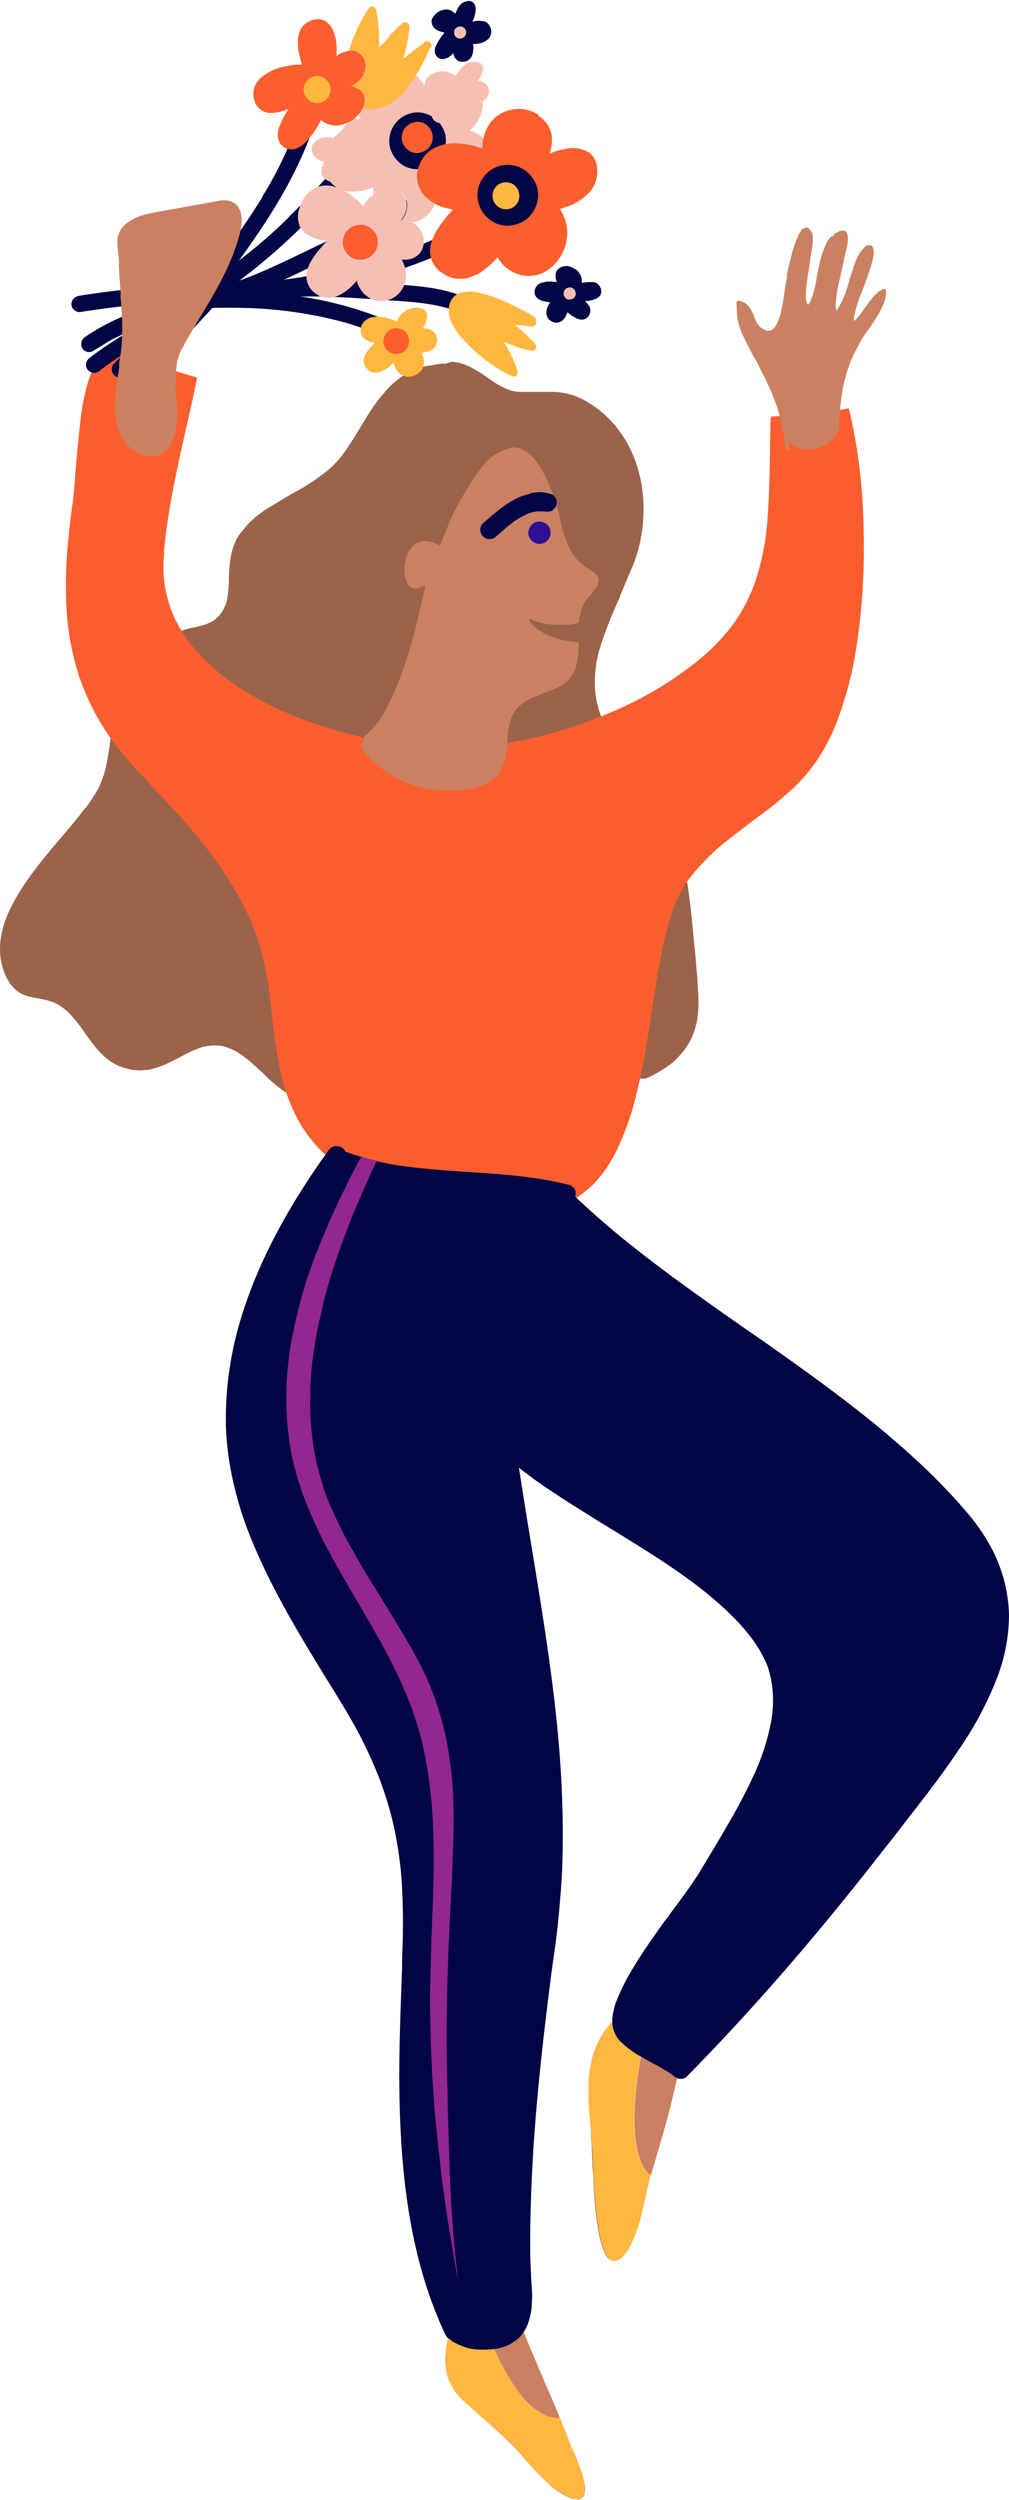 <svg xmlns="http://www.w3.org/2000/svg" width="367.5" height="910" viewBox="-0.035 -0.003 367.735 909.903" style=""><g><title>event79_246340404</title><g data-name="Layer 2"><path fill="#92278f" d="M109.4 473.9z"></path><path fill="#92278f" d="M109.4 473.9z"></path><path d="M162.5 132.1h-1.6a21.6 21.6 0 0 0-3.9.7h-.5a22.8 22.8 0 0 0-6.3 1.8 30.7 30.7 0 0 0-10.1 8c-3.7 4.1-6.5 8.9-9.3 13.5-1.5 2.5-3.1 5-4.7 7.4a40.3 40.3 0 0 1-6.1 7 82.8 82.8 0 0 1-14 9.2l-7.5 4.5a39.9 39.9 0 0 0-7.3 5.5 19 19 0 0 0-1.9 2.1l-.3.4a18.1 18.1 0 0 0-2.6 3.4A23 23 0 0 0 84 203a52.1 52.1 0 0 0-.6 6.7v.7a56.7 56.7 0 0 1-.6 7.3 13.5 13.5 0 0 1-1.3 3.7 14.3 14.3 0 0 1-1.6 2.4 20.9 20.9 0 0 1-2.2 2l-2.8 1.3-3.7 1h-.4a32.2 32.2 0 0 0-5.2 1.5 28.2 28.2 0 0 0-4.5 2.7c-1.6 1.1-3.1 2.1-4.5 3.2a50.9 50.9 0 0 0-10.7 9.7 19.6 19.6 0 0 0-2.6 4.5 31.2 31.2 0 0 0-1.4 5c-.3 1.8-.5 3.7-.7 5.2l-.2 2.3-.6 5c-.4 4-1 7.7-1.7 11.2a36.1 36.1 0 0 1-2.8 8.2c-.9 1.7-2 3.4-3.2 5.2s-1.4 1.9-2.2 2.8c-2.3 3.1-4.8 6-7.2 8.9l-.2.2-.2.2-.2.3-1.5 1.7c-5.9 7-12.6 15-17.1 23.9-3.6 7.1-4.9 14-3.7 20.1a25.2 25.2 0 0 0 1.7 5.3 15.2 15.2 0 0 0 4 5.3 12.5 12.5 0 0 0 4.8 2.2l3.1.6 2.4.5a18.3 18.3 0 0 1 4.5 1.6 20.7 20.7 0 0 1 3.9 2.9A51 51 0 0 1 31 376v.2h.1c.9 1.2 1.8 2.5 2.8 3.7a30.6 30.6 0 0 0 5.2 5.5 19 19 0 0 0 7.3 3.5 18.2 18.2 0 0 0 4.6.6l3-.2a29.3 29.3 0 0 0 6.9-2.3l4.1-2 .2-.2h.2a48.3 48.3 0 0 1 8-3.7 22.6 22.6 0 0 1 4.3-.7h.3a19.5 19.5 0 0 1 3.4.3 26.6 26.6 0 0 1 4.1 1.6c3.8 2.1 7 5.2 10.2 8.1l1.7 1.7a52.6 52.6 0 0 0 6.1 5 27.9 27.9 0 0 0 6.9 3.6 44.6 44.6 0 0 0 15.1 3h2.3a70 70 0 0 0 13.8-1.5 102.9 102.9 0 0 0 16.5-4.8 142.4 142.4 0 0 0 15.9-7.1c4-2 8.1-4.3 12.2-6.7a32.3 32.3 0 0 1 6.5-1.3h1.2a25.8 25.8 0 0 1 3.9.4 26.8 26.8 0 0 1 6.7 2.5l2.8 1.5c2.1 1.1 4.4 2.3 6.6 3.2a24.3 24.3 0 0 0 7.4 1.8 108.7 108.7 0 0 0 11 .8h2.9l1-.4a48.5 48.5 0 0 0 4.7-2.5l2.1-1.4 1.8-1.3a29.4 29.4 0 0 0 2.5-2.4l1.4-1.6a11.3 11.3 0 0 0 1-1.3c.7-1.1 1.3-1.9 1.7-2.7s.5-.9.7-1.4.3-.8.5-1.3a19.8 19.8 0 0 0 1.1-3.5 10.6 10.6 0 0 0 .4-1.9 8.8 8.8 0 0 0 .2-1.7 42.4 42.4 0 0 0 .2-6.2c0-1-.1-2.1-.2-3.2a5.7 5.7 0 0 0-.1-1.3V357l-.4-4.6c-.2-2.5-.4-5.1-.7-7.6-.4-4.1-.8-8.7-1.3-13.3s-1.2-9.3-1.8-13.1c-.4-1.9-.7-3.7-1-5.4s-.7-3.1-1.1-4.6-.9-2.9-1.3-4.1-1.1-2.7-1.6-3.9a71.9 71.9 0 0 0-4.5-8.1q-2.2-3.4-5.4-7.5l-2.6-3.4-.7-.9-2.2-2.7c-1.4-1.9-3.3-4.4-5.1-7a47.7 47.7 0 0 1-3.6-6.1 40.1 40.1 0 0 1-2.6-6.3 36.7 36.7 0 0 1-1.4-6.9 39.5 39.5 0 0 1 .1-7.7 30.3 30.3 0 0 1 .7-4.5 37.4 37.4 0 0 1 1.2-4.5c.9-3 2.1-6.1 3.4-9.4s2.4-5.6 3.4-7.9l.3-.7v-.2l3.4-8.1.2-.5a54.3 54.3 0 0 0 2.7-7.2 55.4 55.4 0 0 0 2.2-15c.2-10.6-2.8-20.8-8.4-28.6a38.4 38.4 0 0 0-14-12.2 24.4 24.4 0 0 0-11.8-2.6h-11.1a15.9 15.9 0 0 1-3.9-.8 32.2 32.2 0 0 1-6.4-3.5l-1-.7a46.1 46.1 0 0 0-5.7-3.6 17.8 17.8 0 0 0-7.6-2.4z" fill="#9b634a"></path><path d="M38.3 129.1a11.2 11.2 0 0 0-3 2.7 28.3 28.3 0 0 0-3.3 7.1 80.3 80.3 0 0 0-1.9 8.3c-.5 2.9-.9 6-1.3 10s-1 10.1-1.4 15l-.3 4.5v-.3c-.2 2-.3 4-.6 6-.7 4.7-1.2 9.1-1.6 13.4a159.1 159.1 0 0 0-.7 25.3 97.1 97.1 0 0 0 4.1 23.3 85.3 85.3 0 0 0 10.4 21.8 79.9 79.9 0 0 0 6.6 8.7c2.4 2.9 5 5.7 7.6 8.4l.4.5c5.1 5.4 10.4 11 15.5 16.9 9.2 10.7 15.7 20.3 20.5 30a77 77 0 0 1 4.8 11.8c1 3.2 1.9 6.8 2.8 10.9s1.6 11 2.2 16.4 1.6 13.4 3 19.9a69.7 69.7 0 0 0 6.2 17.3 50.4 50.4 0 0 0 10.2 13.2 90.5 90.5 0 0 0 10 5.9 106.4 106.4 0 0 0 11.5 4.7h-.1a116.6 116.6 0 0 0 16.7 4.2 133.4 133.4 0 0 0 16.7 1.9 279.6 279.6 0 0 0 36.6-.8l.5-.4a41.2 41.2 0 0 0 6.3-5.2 51.2 51.2 0 0 0 9-14 98.5 98.5 0 0 0 6-17.5c1.7-6.7 3-13.4 3.9-19.1.7-4.2 1.4-8.4 2-12.6s1.4-9 2.2-13.6c1.5-8.4 2.9-15.5 5.3-22.3v-.2c.7-1.8 1.3-3.3 2-4.8s2-3.6 3.3-5.7a79.5 79.5 0 0 1 11.4-12.3c3.7-3.1 7.7-6.1 11.5-9l7.6-5.7a119.9 119.9 0 0 0 9.4-8.2 63.6 63.6 0 0 0 7.4-8.9 71.3 71.3 0 0 0 8.5-17.5 125.4 125.4 0 0 0 5.4-20.8 231.2 231.2 0 0 0 2.7-23.3c.5-7.4.6-15.2.4-23.2a203.2 203.2 0 0 0-4.7-40.6 28.6 28.6 0 0 0-.7-2.8c-7 1.2-14 2-21.1 2.5l-7.3.5c-.2 4.6-.3 9.2-.3 13.7-.2 7.7-.3 15.6-.9 23.3v.2a92.9 92.9 0 0 1-4.7 23.5 61.1 61.1 0 0 1-7 13.7 70.8 70.8 0 0 1-11.8 12.9 127 127 0 0 1-26.8 17.3 164.5 164.5 0 0 1-40.8 13.6 144.4 144.4 0 0 1-19.4 2.3h-5.4c-3.1 0-6.4-.1-9.8-.4h-.3a165.5 165.5 0 0 1-40.8-8.9 122.3 122.3 0 0 1-27.8-13.9 76.3 76.3 0 0 1-13.9-12.3 58.3 58.3 0 0 1-7.3-11 45.7 45.7 0 0 1-3.6-11 38.1 38.1 0 0 1-.7-5.9 60.4 60.4 0 0 1 .2-7.5v-.3h-.1c1.4-15.3 4.8-30.4 8.1-45.1 1.4-6 2.8-12.2 4-18.4-10.5-3.2-21-6.2-31.6-9.2l-2 1.1zm135 307.8z" fill="#fb5e2e"></path><path d="M114.9 31.1a2.9 2.9 0 0 0-2.2.6 3.5 3.5 0 0 0-1.2 1.9c-.5 2.2-1 4.4-1.7 6.6a133.9 133.9 0 0 1-14.2 31l.2-.3c-.1.2-.1.3-.2.4l-.2.3.2-.2C87.9 84 78.9 95.7 70 107.5a3 3 0 0 0 .5 4.1 3 3 0 0 0 4.2-.5c17.6-23.3 36.2-47.4 42.7-76.6a3 3 0 0 0-1.3-2.9l-1.2-.5zM95.6 71.4v.2z" fill="#020644"></path><path d="M135.8 43.7a301.4 301.4 0 0 1-30.7 35.1l.3-.2-.4.4a186.2 186.2 0 0 1-32.9 25.8 2.9 2.9 0 0 0-1.1 1.9 3.7 3.7 0 0 0 .5 2.3 3.1 3.1 0 0 0 1.9 1.1 3.6 3.6 0 0 0 2.3-.5c12.9-7.9 24.5-17.7 35.2-28.3a318 318 0 0 0 29.6-33.9 3.1 3.1 0 0 0-.5-4.2h-.2a3.1 3.1 0 0 0-4 .6zM105 79c0-.1.1-.1.1-.2s-.1.1-.1.2z" fill="#020644"></path><path d="M165.2 60.9a173.2 173.2 0 0 1-23 14.8c-10.5 5.8-21.3 10.9-32.1 16.1s-21 10.1-32.3 12.9l-5 1a3.6 3.6 0 0 0-2 1.1 2.9 2.9 0 0 0-.7 2.2 3 3 0 0 0 3.3 2.6 113.2 113.2 0 0 0 24.8-7.7c8-3.5 15.8-7.4 23.7-11.2 16.2-7.9 32.4-16.1 46.8-27.1a2.9 2.9 0 0 0 .6-4.1c-.2-.2-.4-.5-.6-.6a3 3 0 0 0-3.5 0zm-22.4 14.5zm-64.4 29.2z" fill="#020644"></path><path d="M176.7 78.4h-.8a3.5 3.5 0 0 0-1.4.6h-.2a197.6 197.6 0 0 1-47.8 18.3 251.5 251.5 0 0 1-54 6.5 2.6 2.6 0 0 0-2 1.1 2.7 2.7 0 0 0-.6 2.1 2.3 2.3 0 0 0 1.1 2 2.7 2.7 0 0 0 2.1.7c32.3-.5 64.9-6.6 94.3-20.6 3.6-1.7 7.1-3.6 10.6-5.5a2.7 2.7 0 0 0 1.1-1.9 2.5 2.5 0 0 0-.5-2.2 2.3 2.3 0 0 0-.7-.7l-1.2-.5z" fill="#020644"></path><path d="M142.4 116.9a132.6 132.6 0 0 0-33.4-9.3 211.8 211.8 0 0 0-34.7-1.6 2.9 2.9 0 0 0-2.6 3.2 2.4 2.4 0 0 0 1.1 2 3.1 3.1 0 0 0 2.1.7c4.5-.2 9.1-.2 13.6-.1a154 154 0 0 1 38.2 5.6 134.7 134.7 0 0 1 13.4 4.9 2.8 2.8 0 0 0 3.8-1.5 3 3 0 0 0-1-3.6l-.5-.3z" fill="#020644"></path><path d="M169.5 107.9a55.9 55.9 0 0 0-11.3-3.2 117 117 0 0 0-11.9-1.3l-11.7-.7-12.5-.8c-4.1-.1-8.2-.2-12.2-.1l-6 .3-6.3.2c-7.8.1-15.8-.1-23.6 1.1a2.9 2.9 0 0 0-2.6 3.2 2.9 2.9 0 0 0 3.2 2.6c7.1-1 14.3-.9 21.5-1 3.7 0 7.4-.2 11.1-.4s7.3-.2 11-.1h.3c7.6.2 15.1.8 22.7 1.3s14.8.9 21.9 2.9a27 27 0 0 1 4 1.4 3 3 0 0 0 3.9-1.6 3.1 3.1 0 0 0-1-3.6l-.5-.2zm-51-.2z" fill="#020644"></path><path d="M73.4 107.1c-11.4 7.5-22.6 15.4-32.1 25.2a2.9 2.9 0 0 0-.6 2.2 3.3 3.3 0 0 0 1.1 2 2.9 2.9 0 0 0 4.1-.5l2.4-2.4c8.7-8.3 18.6-15.2 28.6-21.8a2.8 2.8 0 0 0 .6-4.1l-.6-.7a3 3 0 0 0-3.5.1z" fill="#020644"></path><path d="M74.2 104.7c-14.7 5.2-30.5 8.7-43.5 17.9a3 3 0 0 0-.6 4.1 2.9 2.9 0 0 0 4.1.6l5.5-3.4c11.5-6.2 24.3-9.3 36.6-13.7a2.9 2.9 0 0 0 1.7-3.8 3 3 0 0 0-1.1-1.4 3.2 3.2 0 0 0-2.7-.3z" fill="#020644"></path><path d="M72.5 103.5a307.2 307.2 0 0 0-43.8 3.9 3.6 3.6 0 0 0-2 1.1 3.4 3.4 0 0 0-.7 2.2 3 3 0 0 0 3.3 2.6 321.2 321.2 0 0 1 43.8-4 2.9 2.9 0 0 0 2.1-1.1 2.9 2.9 0 0 0-.5-4.1h-.2a3.3 3.3 0 0 0-2-.5z" fill="#020644"></path><path d="M74.5 107.3a3.1 3.1 0 0 0-2 1.1c-7.3 8-15.1 15.7-21.4 24.6a3 3 0 0 0 .5 4.1 2.9 2.9 0 0 0 4.2-.5c6.3-8.8 14-16.5 21.3-24.5a3 3 0 0 0-.5-4.2h-.1a2.9 2.9 0 0 0-2-.5z" fill="#020644"></path><path d="M71.5 106.8a3 3 0 0 0-2.2.6c-12.3 7.5-25.4 13.9-36.8 22.7a3 3 0 0 0-.6 4.2 3 3 0 0 0 4.1.6c11.5-8.9 24.5-15.3 36.8-22.8a2.6 2.6 0 0 0 1.2-1.9 2.9 2.9 0 0 0-.6-2.2l-.7-.7a2.2 2.2 0 0 0-1.2-.5z" fill="#020644"></path><path d="M67.4 104a1.8 1.8 0 0 0-1.7.5l-.3.4.6.6.3.4c0-.1.1-.2.1-.3v-.2h.8l.6.2a5.7 5.7 0 0 1 1.3.8 15.7 15.7 0 0 1 1.8 1.9.6.6 0 0 0 .9.1.7.7 0 0 0 0-.9 17.5 17.5 0 0 0-2.4-2.3l-.3-.3a5.6 5.6 0 0 0-1.8-.7zm-.5 1.2zm-.3.1z" fill="#f7bfb3"></path><path d="M172 30.3a11.9 11.9 0 0 0-3.2-1.5 9.8 9.8 0 0 0-5.3-.3 21.1 21.1 0 0 0-8.1 3.9 18.5 18.5 0 0 0-3.4-5 12 12 0 0 0-2.1-1.7 16.1 16.1 0 0 0-4.8-2.2 13.8 13.8 0 0 0-5-.1 15 15 0 0 0-4.4 1.3 17.4 17.4 0 0 0-3.6 2.4h-.1a9.5 9.5 0 0 0-2.8 3.4 9.9 9.9 0 0 0-1.1 4.4 11.9 11.9 0 0 0 1.1 4.5 10.6 10.6 0 0 0 1.7 2.6l.3.3.3.4A41.7 41.7 0 0 0 126 46c-2.3 1.7-5.2 4.1-6.7 7.3a13.3 13.3 0 0 0-1.3 5 12.3 12.3 0 0 0 1.1 5.5 9.2 9.2 0 0 0 3.2 3.9l.4.3 2.5 1 .5.2a17.5 17.5 0 0 0 8.6-.7l1.7-.6v.6a12.7 12.7 0 0 0 .1 2 7.7 7.7 0 0 1 1.9-1.1 8.2 8.2 0 0 1 5.9-.7 7.2 7.2 0 0 1 2 .9.1.1 0 0 1 .1.1c-.1-.2-.1-.4-.2-.6a12.8 12.8 0 0 1 .1-1.9 20.1 20.1 0 0 1 1.1-3.8 40.7 40.7 0 0 1 2.1-3.7 30.9 30.9 0 0 1 .7 3.5 21.7 21.7 0 0 1 0 5.1 10.5 10.5 0 0 1-.5 1.9l-.3.5h-.8l-1.5-.4a3.9 3.9 0 0 1 1.1 1.5 7 7 0 0 1 .6 2.7 9.7 9.7 0 0 1-.7 3.2 23.9 23.9 0 0 1-1.3 2.1l2.4.2 1.2.5h.9a8.7 8.7 0 0 0 4.2-2c1.8-1.3 3-3.4 3.9-6.2a19.1 19.1 0 0 0 .6-3.3v-.4c.1-1.1.1-2.2.1-3l3.2.7 4 .4a25.5 25.5 0 0 0 3.8-.2 12.1 12.1 0 0 0 3.2-1.1 9.4 9.4 0 0 0 3.2-2.8c1.5-1.9 2-4.7 1.5-7.8a8.4 8.4 0 0 0-3.8-5.9l-1.4-.8-2.1-.8a37.6 37.6 0 0 0 2.5-3.1 12.5 12.5 0 0 0 2.1-6.5 10.1 10.1 0 0 0-.9-3.8 7.5 7.5 0 0 0-3-3.3zm-16.9 15.6l.2-.2a54.1 54.1 0 0 1 6-5.4 17.9 17.9 0 0 1 3.2-1.9l.9-.3h.4a14 14 0 0 1-1 1.6 32.6 32.6 0 0 1-5.4 5l-1.7 1.3h-.2a4.9 4.9 0 0 0-2.4 0zm-15.2-8.7l-1.6-1.5-.3-.6.8-.7a6.5 6.5 0 0 1 1.6-.9 2.7 2.7 0 0 1 1.2-.3 3.4 3.4 0 0 1 1 0l1 .3 1 .6 1.2 1.2.9 1.7a12.9 12.9 0 0 1 .4 1.9 7.4 7.4 0 0 1 0 2.1c-.1.2-.1.5-.2.8a4.1 4.1 0 0 0-1.2-1.4l-1.6-.7-.6-.2a24.6 24.6 0 0 1-3.2-1.9l-.4-.3zm27.5 19l1.5.4h-.3a18.3 18.3 0 0 1-3.2-.2l-2.3-.5 4.3.2z" fill="#f6bfb3"></path><path d="M163.5 33.7a5 5 0 0 0-3.6 1.4l-7 6.7a3.9 3.9 0 0 0-1.5.6l-1.1.7a5.6 5.6 0 0 0-1.3 2.2 15.2 15.2 0 0 0-.9 2.8 5.3 5.3 0 0 0 0 2.5 5.1 5.1 0 0 0 1.2 2.3 5 5 0 0 0 5.9.9 52.5 52.5 0 0 0 8.3-5.6 30.3 30.3 0 0 0 6.3-7.5 5 5 0 0 0-.7-5.9l-.7-.6a5.3 5.3 0 0 0-4.9-.5z" fill="#f6bfb3"></path><path d="M145.8 30.5a4.5 4.5 0 0 0-3.6-.6 5.2 5.2 0 0 0-3.1 2.3 5.2 5.2 0 0 0-.5 3.7c.2 1.1.3 2.3.5 3.4a29.8 29.8 0 0 0 .7 5.1 5.2 5.2 0 0 0 4.7 3.8 5 5 0 0 0 3.5-1.4 4.4 4.4 0 0 0 1.5-3.5v-.6l.2-.5a4.8 4.8 0 0 0-.1-2.9 26 26 0 0 0-.5-3.9 6.9 6.9 0 0 0-1-1.9 5.1 5.1 0 0 0-2-2.8zm3.8 8.4z" fill="#f6bfb3"></path><path d="M152.9 59.7l-1.4-.5a5.4 5.4 0 0 0-5.1 0c-1.7.8-2.4 2.5-3.1 4.2a24.5 24.5 0 0 0-.8 2.9c-.1.7-.3 1.4-.4 2.1a5.7 5.7 0 0 1 1.8.3 7.2 7.2 0 0 1 2 .9l.4.3a4.5 4.5 0 0 1 1.5 1.9 7 7 0 0 1 .6 2.7 6.6 6.6 0 0 1-.1 1.4 4.9 4.9 0 0 0 2.3-1.3c2.2-1.9 3.6-4.6 5-7.2a4.5 4.5 0 0 0 .5-3.6 4.8 4.8 0 0 0-1.9-2.9l-1.1-1-.2-.2z" fill="#f6bfb3"></path><path d="M167.3 50h-1.1a4.9 4.9 0 0 0-3.5 1.3l-1.5 1.4-.9.4a5.1 5.1 0 0 0-2.3 1.2 4.9 4.9 0 0 0-1.5 3.5 5.1 5.1 0 0 0 4.9 5 17.6 17.6 0 0 0 6-1h.7a5 5 0 0 0 3.7-4.4 5 5 0 0 0 .3-2.4 5.1 5.1 0 0 0-1.3-3.5l-.8-.6a6.2 6.2 0 0 0-2.7-.9z" fill="#f6bfb3"></path><path d="M149.7 40.9a10.5 10.5 0 0 0-7.6 12.5 11.3 11.3 0 0 0 4.8 6.5 10.4 10.4 0 0 0 7.7 1.1 10.2 10.2 0 0 0 6.5-4.8 10.8 10.8 0 0 0 1.1-7.7 10.6 10.6 0 0 0-4.8-6.4 9.9 9.9 0 0 0-7.7-1.2z" fill="#020644"></path><path d="M147.2 46.8a5.7 5.7 0 0 0-.7 4.2 6.4 6.4 0 0 0 2.6 3.6c2.6 1.7 6.3.5 7.8-2a5.6 5.6 0 0 0 .6-4.2 6 6 0 0 0-2.6-3.6c-2.5-1.7-6.2-.5-7.7 2z" fill="#fc5f2e"></path><path d="M196.1 41.2h-.3a13.3 13.3 0 0 0-4.6-1.7 13.7 13.7 0 0 0-5.7.3 12.5 12.5 0 0 0-8.4 7.3 16.3 16.3 0 0 0-1.3 6.7l-1-.4h-.2a25.4 25.4 0 0 0-8.1-1.5 15.7 15.7 0 0 0-8.1 1.6 11.5 11.5 0 0 0-5.5 6 10.4 10.4 0 0 0-.2 8.3 13.1 13.1 0 0 0 .9 1.7 12.4 12.4 0 0 0 1.4 1.8l1.9 1.6 1.3.8a17.9 17.9 0 0 0 3.7 1.6l3.1.7c-1.5 1.7-2.9 3.3-4 4.8s-1.6 2.4-2.3 3.5a27.2 27.2 0 0 0-1.6 3.8 13.4 13.4 0 0 0-.4 3.5 10 10 0 0 0 1.2 4.1 10.3 10.3 0 0 0 2.5 2.9l.8.5a11.6 11.6 0 0 0 3.7 1.8 8.3 8.3 0 0 0 2.2.3h1.7a7.9 7.9 0 0 0 2.2-.5 8.5 8.5 0 0 0 2.2-.9h.3a15.8 15.8 0 0 0 3.2-2.1 40.2 40.2 0 0 0 3.8-3.4l.9-1 .2.5a13.1 13.1 0 0 0 2.3 2.9l1.4 1.1 1.3.8a16.2 16.2 0 0 0 3.4 1.3 12.9 12.9 0 0 0 7-.5 14.8 14.8 0 0 0 6.5-5.2 16 16 0 0 0 3.1-8 13 13 0 0 0-.1-4c-.1-.7-.3-1.5-.5-2.4l-.9-2v-.2a8.7 8.7 0 0 0-1.1-1.8l2.7-.9a20.5 20.5 0 0 0 8-5.1 11.3 11.3 0 0 0 2.9-8.7 8 8 0 0 0-3-6h-.3l-1.2-.7-1.7-.5a10.2 10.2 0 0 0-3.2-.3 25.8 25.8 0 0 0-6.7 1.5l-1.2.5.3-1.1a10.8 10.8 0 0 0 .5-3.4 9.8 9.8 0 0 0-1.3-5.6 11.4 11.4 0 0 0-3.6-3.7z" fill="#fc5f2e"></path><path d="M148.4 8a1.4 1.4 0 0 0-1.5 0 17.8 17.8 0 0 0-2.6 2.2l-2.3 2.4v.2a47.5 47.5 0 0 1-3.8 4c0-1.1-.1-2.1-.1-3.1A47.7 47.7 0 0 0 137 3.1a1.6 1.6 0 0 0-.6-.8l-.5-.2a1.3 1.3 0 0 0-1.6.7 51.6 51.6 0 0 0-4.9 9.1c-.9 2.2-1.7 4.2-2.3 6.2h1a4 4 0 0 1 1.8.3l1.1.5.8.8a9.9 9.9 0 0 1 1.1 1.7 7.9 7.9 0 0 1 .5 2.5 4.9 4.9 0 0 1-.4 2.1 9 9 0 0 1-2.7 3.6 11.8 11.8 0 0 1-1.8 1.3l-.3.2a7.1 7.1 0 0 1 1.6.5 3 3 0 0 1 1.1.6l.3.2a5.8 5.8 0 0 1 1.3 1.5 3.3 3.3 0 0 1 .4 1.4 5.2 5.2 0 0 1-.3 3 3.6 3.6 0 0 1-.4.9l2.3.4 2.5-.2 2.2-.6a15.1 15.1 0 0 0 3.6-1.8 25.6 25.6 0 0 0 6-5.9 70.2 70.2 0 0 0 7.9-13.9l.5-.6a2.8 2.8 0 0 0-.1-.9 1.5 1.5 0 0 0-.6-.9h-.1a1.4 1.4 0 0 0-1.1-.1c-.3.1-.8.3-.9.7-2 1.3-3.8 2.8-5.7 4.2a10.9 10.9 0 0 1-1.7 1.3 59.6 59.6 0 0 0 2.2-11.6c.1-.5-.3-.9-.6-1.2z" fill="#ffb740"></path><path d="M129.8 81.7a6.6 6.6 0 0 0-4 2.9 6.8 6.8 0 0 0-.7 4.8 6.7 6.7 0 0 0 2.9 4 6.5 6.5 0 0 0 4.8.7 6.7 6.7 0 0 0 4-3 6.4 6.4 0 0 0 .7-4.7 6.8 6.8 0 0 0-3-4 6.3 6.3 0 0 0-4.7-.7z" fill="#020644"></path><path d="M174.8 22.7l-.7-.3-.8-.2h-1.8a4.2 4.2 0 0 0-1.7.8 18.1 18.1 0 0 0-3.9 4.3l-.5-.4-.7-.4a6.2 6.2 0 0 0-3.1-.8 6.4 6.4 0 0 0-2.7.3l-1.3.5a5 5 0 0 0-1.2.8 4 4 0 0 0-1.5 4.4l.3.7.4.5h.1a6 6 0 0 0 1.2 1.1l1.4.7 1.2.5a10.3 10.3 0 0 0-2.1 3.6 4.7 4.7 0 0 0-.3 2.3 7.4 7.4 0 0 0 .4 1.4 2.4 2.4 0 0 0 .6.9 1 1 0 0 0 .5.4 3.1 3.1 0 0 0 1.3.6h1.3l1.3-.4a10.4 10.4 0 0 0 2.3-1.7L166 41a8.6 8.6 0 0 0 1.8 1.6l1.2.7a7.4 7.4 0 0 0 2.3.5 3.2 3.2 0 0 0 2-.7 2 2 0 0 0 .9-.9 5.6 5.6 0 0 0 .5-.8c.1-.4.1-.7.2-1.1s-.1-.7-.1-1.1a5.7 5.7 0 0 0-.9-2.2 5.2 5.2 0 0 0 2.2-.7 4 4 0 0 0 2.1-3.6 4.7 4.7 0 0 0-.9-2.2l-.7-.6-1.1-.6-1.4-.2c0-.1 0-.1.1-.1a10.6 10.6 0 0 0 1.5-2.7 2.8 2.8 0 0 0 .3-1.3 2.7 2.7 0 0 0-.3-1.5 2.1 2.1 0 0 0-.9-1z" fill="#f6bfb3"></path><path d="M128.9 42.9a14.3 14.3 0 0 1-2.2 1.5l-.3.3a7.6 7.6 0 0 0-1.5 2.3 26.8 26.8 0 0 0-1.1 3.5l-2.4-.6a9.3 9.3 0 0 0-3.7-.1 6 6 0 0 0-2.3 1l-.6.5c-.2.1-.3.3-.5.5h-.1a5.4 5.4 0 0 0-.5 1.1 4.1 4.1 0 0 0 0 2.2 4.5 4.5 0 0 0 1.5 2.1l.4.3a6 6 0 0 0 2.3 1h.4a8 8 0 0 0-.8 1.6 4.3 4.3 0 0 0 .2 4 5.2 5.2 0 0 0 1.1 1 3.6 3.6 0 0 0 2.7.7 8.2 8.2 0 0 0 3.4-1.2 2.5 2.5 0 0 0 .4.7 4.9 4.9 0 0 0 1.8 2h.1a4.1 4.1 0 0 0 3.8.6 2.5 2.5 0 0 0 .9-.4 4.7 4.7 0 0 0 1-1 4 4 0 0 0 .7-2 5.7 5.7 0 0 0-.1-1.3 2.7 2.7 0 0 0-.3-1.2l-.3-.9 1.5-.2a8.6 8.6 0 0 0 2.8-1.1 5.3 5.3 0 0 0 1.6-1.8 3.4 3.4 0 0 0 .2-2.6 4.7 4.7 0 0 0-1.2-2l-.6-.5-1.7-.8a9.5 9.5 0 0 0-3-.4l-1.4.2c.6-2.4 1.1-5.8-.7-8.5l-.5-.5a1.7 1.7 0 0 0-1-.3z" fill="#f6bfb3"></path><path d="M194.8 115.1h-.1a33.7 33.7 0 0 0-3.2-1.9l-5.7-2.9c-2.2-1-4.3-1.9-6.3-2.6a38.3 38.3 0 0 0-6.5-1.7 12.6 12.6 0 0 0-5.6.4 6.1 6.1 0 0 0-3.5 3.7 10 10 0 0 0-.4 3.2 9.2 9.2 0 0 0 .7 3.2 14 14 0 0 0 1.8 3.2 26.6 26.6 0 0 0 2.4 3.2c1.3 1.4 2.7 2.9 4.6 4.6s3.1 2.7 4.9 4l2 1.4 2.7 1.7a24.8 24.8 0 0 0 4 2.1 1.6 1.6 0 0 0 1.5-.2c.3-.3.7-.9.5-1.4a32.8 32.8 0 0 0-2.7-6.9c-.6-1.2-1.4-2.5-2.2-3.9l3.9 1.4a27.2 27.2 0 0 0 6.2 1.7 1.2 1.2 0 0 0 1.3-.6 1.5 1.5 0 0 0 0-1.8 62.2 62.2 0 0 0-7.5-7l4.4.4 1.8.2a1 1 0 0 0 1-.3 1.7 1.7 0 0 0 .6-1 .7.7 0 0 0-.1-.5 1.5 1.5 0 0 0-.5-1.7z" fill="#ffb740"></path><path d="M118.9 7.6a5.1 5.1 0 0 0-1.5-.7 6.2 6.2 0 0 0-2.4-.2 7.1 7.1 0 0 0-2.2.7 6 6 0 0 0-2.1 1.4c-2.5 2.5-2.3 6.4-2 9.1a45.6 45.6 0 0 0 1.3 5.3h-1.4a19 19 0 0 0-4 .5 19.3 19.3 0 0 0-4.4 1.2 17.6 17.6 0 0 0-3.9 2.1 9.3 9.3 0 0 0-2.8 2.8 7.2 7.2 0 0 0-1.2 4 8.9 8.9 0 0 0 .3 2.2c.1.4.3.8.4 1.2a4.1 4.1 0 0 0 .7 1.1 4.7 4.7 0 0 0 1.4 1.4 6.6 6.6 0 0 0 1.9.9c2.7.6 5.6-.3 7.8-1.1l.4-.2a29.2 29.2 0 0 0-3.3 6.2 8.5 8.5 0 0 0-.7 3.3 7.8 7.8 0 0 0 .2 1.6 6.5 6.5 0 0 0 .8 1.7 6.5 6.5 0 0 0 1.2 1.1 3.7 3.7 0 0 0 1.6.7 4 4 0 0 0 1.9.1 3.7 3.7 0 0 0 1.6-.5 9.9 9.9 0 0 0 3.1-2.3 28.4 28.4 0 0 0 2.9-3.6 34.8 34.8 0 0 0 2.5-4.3 2.7 2.7 0 0 0 .8.7 7 7 0 0 0 2.3 1.1 10.7 10.7 0 0 0 2.5.3l1.4-.2a3.7 3.7 0 0 0 1.4-.4 10.5 10.5 0 0 0 4.3-2.5 10.8 10.8 0 0 0 2.8-4 5.2 5.2 0 0 0 .3-3 3.3 3.3 0 0 0-.4-1.4 5.8 5.8 0 0 0-1.3-1.5l-.3-.2-1.1-.6a6.4 6.4 0 0 0-1.7-.5 10.7 10.7 0 0 0 2.2-1.5 10 10 0 0 0 2.7-3.6 7.1 7.1 0 0 0 .4-2.1 7.9 7.9 0 0 0-.5-2.5 9.9 9.9 0 0 0-1.1-1.7 6 6 0 0 1-.8-.8l-1.1-.5a4 4 0 0 0-1.8-.3 6.9 6.9 0 0 0-2 .3 11.5 11.5 0 0 0-3.4 1.6 27.2 27.2 0 0 0-.1-4.9 14.4 14.4 0 0 0-1.1-4.2 7.7 7.7 0 0 0-2.4-3.2.1.1 0 0 0-.1-.1z" fill="#fc5f2e"></path><path d="M217.8 103a4.3 4.3 0 0 0-1.7-.6h-1.9l-1.8.2h-.4v-.6a4.1 4.1 0 0 0-.8-2.7 4.8 4.8 0 0 0-.9-1.1l-.7-.6h-.2a8.2 8.2 0 0 0-2.4-1 4.7 4.7 0 0 0-2.4.3 3.5 3.5 0 0 0-1.9 1.7 4.7 4.7 0 0 0 0 3.1 1.9 1.9 0 0 0 .2.7l-2-.2h-1.7l-1.6.4a3.5 3.5 0 0 0-1.4.6 4 4 0 0 0-1.1 1.4 3 3 0 0 0-.3 1.6 3 3 0 0 0 .5 1.5 3.8 3.8 0 0 0 .9.9l.4.2a5.2 5.2 0 0 0 1.6.6l2.3.4a4.1 4.1 0 0 0-.7 1.1 5.5 5.5 0 0 0-.7 2.4 3.6 3.6 0 0 0 .2 1.5 4.2 4.2 0 0 0 .9 1.4l.5.3a4 4 0 0 0 2.4.7 3.8 3.8 0 0 0 2.4-1.4 6.1 6.1 0 0 0 .7-1v-.2l.6-1.2 1.9 1.5h.2a6.4 6.4 0 0 0 2.4 1.1 3 3 0 0 0 2.6-.6 3.8 3.8 0 0 0 .9-1.2 2.7 2.7 0 0 0 .3-1.5 3.9 3.9 0 0 0-.3-1.4 9.4 9.4 0 0 0-.9-1.2l-.7-.8h.4a11.4 11.4 0 0 0 2.9-.6 4.5 4.5 0 0 0 2.2-1.4 2.8 2.8 0 0 0 .4-1.3 4.1 4.1 0 0 0-.3-1.6 2.8 2.8 0 0 0-1.1-1.3z" fill="#020644"></path><path d="M172.3.4a2.9 2.9 0 0 0-1.6-.4l-1.4.3-.7.4a3.5 3.5 0 0 0-.9.7 4.2 4.2 0 0 0-.9 1.4 5.8 5.8 0 0 0-.8 1.8h-.1l-.9-.7a4 4 0 0 0-2.2-.8 6.6 6.6 0 0 0-2.6.6 6.7 6.7 0 0 0-2.2 1.9 3.1 3.1 0 0 0-.7 1.4 4 4 0 0 0 .1 1.5 4.2 4.2 0 0 0 1.5 1.9l.5.3a8.7 8.7 0 0 0 2.6.8 19.5 19.5 0 0 0-1.7 2.3 14 14 0 0 0-1.6 2.9 3.5 3.5 0 0 0 .1 3 3.9 3.9 0 0 0 .8 1 4.5 4.5 0 0 0 1.9.5 5.9 5.9 0 0 0 3.2-1.7c.2-.2.4-.3.5-.5a3.8 3.8 0 0 0 1.4 2.6l.5.3a4.4 4.4 0 0 0 3.2-.1 4.3 4.3 0 0 0 1.9-2.4 11.4 11.4 0 0 0 .3-2.8 2.8 2.8 0 0 1-.1-.9 11.4 11.4 0 0 0 3.3-.5 7 7 0 0 0 2.4-1.5 3.9 3.9 0 0 0 .9-2.9 4.3 4.3 0 0 0-1.5-2.8l-.3-.2c-.1 0-.1-.1-.2-.2l-.7-.2h-.1l-1.5-.2a9.5 9.5 0 0 0-2.6.4 8.7 8.7 0 0 0 .7-1.7 10.1 10.1 0 0 0 .5-2.5 3.3 3.3 0 0 0-.4-2.2c-.1-.3-.4-.5-.6-.7z" fill="#020644"></path><path d="M129.8 81.7a6.6 6.6 0 0 0-4 2.9 6.8 6.8 0 0 0-.7 4.8 6.7 6.7 0 0 0 2.9 4 6.5 6.5 0 0 0 4.8.7 6.7 6.7 0 0 0 4-3 6.4 6.4 0 0 0 .7-4.7 6.8 6.8 0 0 0-3-4 6.3 6.3 0 0 0-4.7-.7z" fill="#fc5f2e"></path><path d="M182.4 60a11 11 0 0 0-6.9 5.2 10.7 10.7 0 0 0-1.2 8.2 11.5 11.5 0 0 0 5.1 6.9 10.3 10.3 0 0 0 8.2 1.2 10.8 10.8 0 0 0 6.9-5.1 11.2 11.2 0 0 0 1.3-8.2 11.6 11.6 0 0 0-5.1-6.9 11 11 0 0 0-8.3-1.3z" fill="#020644"></path><path d="M180.1 68.5a5 5 0 0 0-.5 3.6 4.8 4.8 0 0 0 2.3 3.1 4.9 4.9 0 0 0 6.7-1.7 5.2 5.2 0 0 0 .5-3.7 5.3 5.3 0 0 0-2.2-3.1 5 5 0 0 0-6.8 1.8z" fill="#ffb740"></path><path d="M111.3 29.8a4.9 4.9 0 0 0 8.5 5 5.3 5.3 0 0 0 .5-3.7A5.1 5.1 0 0 0 118 28c-2.2-1.5-5.4-.4-6.7 1.8z" fill="#ffb740"></path><path d="M165.7 10.4a2.9 2.9 0 0 0-.2 1.6 2.3 2.3 0 0 0 1 1.4 2.3 2.3 0 0 0 3.1-.8 3 3 0 0 0 .2-1.6 2.1 2.1 0 0 0-1-1.4 2.3 2.3 0 0 0-3.1.8z" fill="#f6bfb3"></path><path d="M205.7 105.4a2.5 2.5 0 0 0-.3 1.7 2.8 2.8 0 0 0 1 1.4 2.4 2.4 0 0 0 3.1-.8 2 2 0 0 0 .2-1.7 2.3 2.3 0 0 0-1-1.4 2.3 2.3 0 0 0-3 .8z" fill="#f6bfb3"></path><path d="M165.1 32.4a2 2 0 0 0-.2 1.7 2.3 2.3 0 0 0 1 1.4 2.2 2.2 0 0 0 3-.8 2.5 2.5 0 0 0 .3-1.7 2.8 2.8 0 0 0-1-1.4 2.4 2.4 0 0 0-3.1.8z" fill="#f6bfb3"></path><path d="M124.9 55.2a2.3 2.3 0 0 0-.3 1.6 2.4 2.4 0 0 0 1 1.4 2.3 2.3 0 0 0 3.1-.8 2.3 2.3 0 0 0 .2-1.6 2.1 2.1 0 0 0-1-1.4 2.1 2.1 0 0 0-3 .8z" fill="#f6bfb3"></path><path d="M154.1 112.2h-.2a4.3 4.3 0 0 0-1.6-.5 3.5 3.5 0 0 0-1.5.1h-.2a10.6 10.6 0 0 0-1.9.6h-.2a7.5 7.5 0 0 0-1.8 1.3 10 10 0 0 0-1.4 1.5v.2a7.4 7.4 0 0 0-.8 1.3l-.4-.2-3.3-1.1a19.1 19.1 0 0 0-3.9-.4l-1.9.3a7.1 7.1 0 0 0-2 1.2 4 4 0 0 0-1.1 1.4 6.3 6.3 0 0 0-.5 2.2 4 4 0 0 0 1.9 3.3l.4.2a7.6 7.6 0 0 0 2.9.9l-1.4 1.4-1.5 1.8a8.2 8.2 0 0 0-.9 1.9 3.6 3.6 0 0 0-.3 1.8c.1.3.1.6.2.9a3.9 3.9 0 0 0 .8 1.4 2.6 2.6 0 0 0 .9.9 4.3 4.3 0 0 0 2.8.8l1.1-.2 1.2-.5 1.7-1.1h.2a17 17 0 0 0 2-1.9 10.6 10.6 0 0 0 .6 1.9 7.8 7.8 0 0 0 2.2 2.6h.2a4.9 4.9 0 0 0 4 .4 6 6 0 0 0 3.4-2.4 8.2 8.2 0 0 0 .6-1.6 8.1 8.1 0 0 0 0-2.2 5.7 5.7 0 0 0-.4-1.4 3.6 3.6 0 0 0-.4-.9h.4a11.9 11.9 0 0 0 3-.8 3.8 3.8 0 0 0 1.2-.9 2.8 2.8 0 0 0 .9-1.6 2.4 2.4 0 0 0 .2-1.3 5.8 5.8 0 0 0-.5-2 4.2 4.2 0 0 0-1.3-1.4h-.1a5.2 5.2 0 0 0-1.5-.7l-1.8-.3a3.6 3.6 0 0 0 .5-.9 6.8 6.8 0 0 0 .9-2.3c0-.3.1-.6.1-.9v-.8a2.7 2.7 0 0 0-.7-1.4l-.6-.6zm-2.2 11.5z" fill="#ffb740"></path><path d="M154.3 120.7a2 2 0 0 0-1.7.1l-.8.7a2.3 2.3 0 0 0-1.8 1.3.1.1 0 0 1-.1.1 2 2 0 0 0-.2 1.7 2.1 2.1 0 0 0 1 1.4 2.5 2.5 0 0 0 1.7.2h.3a2.8 2.8 0 0 0 1.8-.4 2.1 2.1 0 0 0 1.2-2c0-.1.1-.2.1-.3a2 2 0 0 0-.2-1.7 1.6 1.6 0 0 0-.7-.7l-.6-.3z" fill="#ffb740"></path><path d="M140.4 121.5a4.9 4.9 0 0 0-.6 3.5 4.7 4.7 0 0 0 8.6 1.3 4.7 4.7 0 0 0 .5-3.5 4.6 4.6 0 0 0-8.5-1.3z" fill="#fc5f2e"></path><path d="M145.9 69.6a7.2 7.2 0 0 0-2-.9 8.2 8.2 0 0 0-5.9.7 11.6 11.6 0 0 0-3.6 2.6 14.6 14.6 0 0 0-2.1 2.8 21.3 21.3 0 0 0-3.4-3.3l-1.6-1.2a20 20 0 0 0-5.1-2.5 9.8 9.8 0 0 0-7 .1 11 11 0 0 0-5.4 5.7 18.2 18.2 0 0 0-1.1 3.3 9.2 9.2 0 0 0 0 3.3 6.3 6.3 0 0 0 .9 2.5 11.2 11.2 0 0 0 1.8 2l.6.4a12.5 12.5 0 0 0 4.7 1.9l2.5.4a20.9 20.9 0 0 0-2 2.2 29.7 29.7 0 0 0-4.5 6.3 17.1 17.1 0 0 1-.7 1.8 7.5 7.5 0 0 0-.3 2 6.7 6.7 0 0 0 .6 3.6 7.4 7.4 0 0 0 2.3 3l.7.5 1.1.7a9.8 9.8 0 0 0 2.3.6c2.5.3 5.3-.7 8.2-3.1a21.2 21.2 0 0 0 3-3v-.4a9.9 9.9 0 0 0 1.9 4 5 5 0 0 0 1.1 1.3l1.4 1.1a6.8 6.8 0 0 0 2.6 1.1 8.8 8.8 0 0 0 2.8.2 4.9 4.9 0 0 0 1.4-.3 6.6 6.6 0 0 0 1.5-.5 9.4 9.4 0 0 0 4.1-3.8 10.2 10.2 0 0 0 1.1-2.9 10.9 10.9 0 0 0 0-3.6 15.2 15.2 0 0 0-1.2-3.6l-.3-.4h.4a8.1 8.1 0 0 0 3.5-.4 7.8 7.8 0 0 0 2.6-1.7 7.7 7.7 0 0 0 1.4-2.7 7.5 7.5 0 0 0-.8-5.6 7.1 7.1 0 0 0-2.3-2.6 11.5 11.5 0 0 0-2.5-1.2l-2.4-.2a23.9 23.9 0 0 0 1.3-2.1 7.7 7.7 0 0 0 .7-3.2 7 7 0 0 0-.6-2.7 4.5 4.5 0 0 0-1.5-1.9l-.4-.3zM128 93.4a6.7 6.7 0 0 1-2.9-4 6.8 6.8 0 0 1 .7-4.8 6.6 6.6 0 0 1 4-2.9 6.3 6.3 0 0 1 4.7.7 6.8 6.8 0 0 1 3 4 6.4 6.4 0 0 1-.7 4.7 6.7 6.7 0 0 1-4 3 6.5 6.5 0 0 1-4.8-.7z" fill="#f6bfb3"></path><path d="M79.3 72.9l-1.8.3-19.4 3.5c-4.1.7-8.3 1.5-11.6 4-6.1 4.6-2.9 9.6-3.2 15.5.1 2.9.3 5.7.4 7s.1 1.8.2 2.6v2c.2 2.3.4 4.6.5 6.9s.1 4.1.1 5.7-.1 3.3-.2 4.7l-.3 3-.6 3.6v1.8c-.4 2.5-.9 5.4-1.1 8.2a63.2 63.2 0 0 0-.4 7.1 24.7 24.7 0 0 0 1 6.5 14.2 14.2 0 0 0 2.7 5.5 11.4 11.4 0 0 0 2.2 2.2 17.5 17.5 0 0 0 2.9 1.8l2.4.9h3.5a5.7 5.7 0 0 0 2.3-.8 7 7 0 0 0 1.9-1.5 12.5 12.5 0 0 0 2.5-4.6 29.9 29.9 0 0 0 1.1-5.8 43 43 0 0 0 .1-6.2 38.6 38.6 0 0 0-.6-4.9c0-2.7.1-5.3.3-7.7v-.2l.3-2.7c.3-.8.5-1.6.7-2.2a18.2 18.2 0 0 1 1.3-2.8c7.4-13.9 16.5-25.4 20.7-41 1.2-4.2 1.6-9.7-2.2-11.9a8 8 0 0 0-5.7-.5z" fill="#ca8161"></path><path d="M239.4 724.4a23.1 23.1 0 0 0-3.7 1.7c-1.2.6-2.4 1.4-3.7 2.2a61.9 61.9 0 0 0-7.5 6.2 36.8 36.8 0 0 0-5.7 7.3 34.3 34.3 0 0 0-3.1 7.8 47.2 47.2 0 0 0-1.2 8.3c-.1 2.5-.1 5.3.1 8.8s.5 5.8.7 8.6v1.7l.3 4v.4c0 .6.1 1.3.1 2s.2 3 .2 4.5.1 2 .2 3c.2 4.5.4 8.1.7 11.6a112.5 112.5 0 0 0 1.6 11.5 32.7 32.7 0 0 0 1.3 4.6c.2.6.5 1.2.7 1.7a8.5 8.5 0 0 0 .9 1.4 3.1 3.1 0 0 0 2.3 1.3h.2a2.7 2.7 0 0 0 1.2-.3 4.1 4.1 0 0 0 1.4-1 7.6 7.6 0 0 0 1.4-1.6 35.4 35.4 0 0 0 1.9-3.1 50.8 50.8 0 0 0 3.6-9.8c.6-2.4 1.1-4.8 1.6-7.2s.5-2.2.8-3.3.7-3.1 1.2-4.8c0-.2.1-.3.1-.4v.2l-.7-.5a8.2 8.2 0 0 1-1.9-2.2 21.3 21.3 0 0 1-2.2-5.8 41.4 41.4 0 0 1-1-6.3c-.1-1.1-.1-2.1-.2-3.1v-5.2q.3-5.4.9-11.1a163.9 163.9 0 0 1 4.7-22.7c1-3.7 2.1-7.3 3.3-10.7l-.7.2z" fill="#9b634a"></path><path d="M168.3 837l-1.7 3.5a50.4 50.4 0 0 0-2.4 6.9 52.2 52.2 0 0 0-1.9 10.2 24.3 24.3 0 0 0 .2 4.7 18.8 18.8 0 0 0 1.2 4.5 23.2 23.2 0 0 0 3.9 5.9 33.1 33.1 0 0 0 2.7 2.6l.4.3 3.4 3.1 2.4 2.1c3.5 3.1 7.1 6.3 10.4 9.7 1.5 1.5 2.9 3.1 4.2 4.6s1.8 1.9 2.6 2.9a90 90 0 0 0 7.6 7.5 45.6 45.6 0 0 0 3.9 2.7 20.8 20.8 0 0 0 3.2 1.4l1.9.3h.5a2.6 2.6 0 0 0 1.6-.9 2.7 2.7 0 0 0 .7-1.7 5.4 5.4 0 0 0 0-2.2 20 20 0 0 0-.5-2.6 23.3 23.3 0 0 0-.9-2.9c-.7-2.1-1.5-4.1-2.2-5.8s-.5-1.2-.8-1.7-.8-1.9-1.1-2.8l-.5-1.2-.2-.7-1.2-2.9-1.9-4.8.2.6h-.5a10.7 10.7 0 0 1-2.5-.3 11.1 11.1 0 0 1-3.6-1.3 18.5 18.5 0 0 1-3.4-2.3 31.7 31.7 0 0 1-4.9-5.3 58 58 0 0 1-4.3-6.6c-1.2-2-2.3-4.2-3.5-6.6l-1.9-4-.2-.4-.7-1.5-.8-1.6-.2-.5c-.3-.7-.7-1.4-1-2.2l-2.7-5.9c-1.2-2.6-2.3-5.2-3.5-7.9-.6.9-1.3 1.9-2 3.1z" fill="#9b634a"></path><path d="M168.3 837a38.4 38.4 0 0 0-1.7 3.5 50.4 50.4 0 0 0-2.4 6.9 44.7 44.7 0 0 0-1.9 10.2 24.3 24.3 0 0 0 .2 4.7 18.2 18.2 0 0 0 5.1 10.4 33.8 33.8 0 0 0 2.7 2.6l.4.4 3.3 3 2.5 2.2h.1c3.3 2.8 7 6.1 10.3 9.5l4.2 4.6h.1v.2l2.4 2.6a77.1 77.1 0 0 0 7.6 7.5 45.6 45.6 0 0 0 3.9 2.7 14.2 14.2 0 0 0 3.2 1.4 4.6 4.6 0 0 0 1.9.4h.5a2.6 2.6 0 0 0 1.6-.9 3.4 3.4 0 0 0 .8-1.7 8.1 8.1 0 0 0-.1-2.2 21.6 21.6 0 0 0-.5-2.7 22.2 22.2 0 0 0-.9-2.8c-.7-2.2-1.6-4.3-2.2-5.8s-.5-1.2-.7-1.7l-1.2-2.8-.4-.9v-.3l-.2-.6-1.2-2.9c-.5-1.4-1.1-2.8-1.7-4.2h-.5a10.7 10.7 0 0 1-2.5-.3 11.1 11.1 0 0 1-3.6-1.3 18.5 18.5 0 0 1-3.4-2.3 31.7 31.7 0 0 1-4.9-5.3 58 58 0 0 1-4.3-6.6c-1.2-2-2.3-4.2-3.5-6.6l-1.9-4-.2-.4-.7-1.5-.8-1.6-.2-.5c-.3-.7-.7-1.4-1-2.2l-2.7-5.9c-1.2-2.6-2.3-5.2-3.5-7.9-.6.9-1.3 1.9-2 3.1z" fill="#ffb740"></path><path d="M239.4 724.4a14.3 14.3 0 0 0-3.7 1.6l-3.7 2.3a53.8 53.8 0 0 0-7.5 6.2 30.6 30.6 0 0 0-5.7 7.3 30.3 30.3 0 0 0-3.1 7.8 45.8 45.8 0 0 0-1.2 8.3c-.1 2.5-.1 5.3.1 8.8s.4 5.9.7 8.5v1.8c.2 1.3.3 2.6.4 4v.4a12.3 12.3 0 0 1 .2 2c.1 1.2.1 2.4.2 3.6v.9c0 1 .1 2 .1 3 .2 4.4.5 8.1.8 11.6a108.8 108.8 0 0 0 1.6 11.5 29.2 29.2 0 0 0 1.3 4.6 8.7 8.7 0 0 0 .7 1.7 8.5 8.5 0 0 0 .9 1.4 3.5 3.5 0 0 0 2.3 1.4h.2a2.7 2.7 0 0 0 1.2-.3 5.5 5.5 0 0 0 1.4-.9 7.9 7.9 0 0 0 1.4-1.7 12.7 12.7 0 0 0 1.9-3.1 45 45 0 0 0 3.6-9.8c.6-2.3 1.1-4.8 1.7-7.2s.4-2.2.7-3.3.8-3.4 1.2-4.8 0-.1.1-.2h-.1l-.7-.5a8.2 8.2 0 0 1-1.9-2.2 21.3 21.3 0 0 1-2.2-5.8 41.4 41.4 0 0 1-1-6.3c-.1-1.1-.1-2.1-.2-3.1v-5.2q.3-5.4.9-11.1a163.9 163.9 0 0 1 4.7-22.7c1-3.7 2.1-7.3 3.3-10.7l-.7.2z" fill="#ffb740"></path><path d="M177.1 829.6a8 8 0 0 0-1.5.3 8.1 8.1 0 0 0-2.8 1.4 14.4 14.4 0 0 0-2.4 2.5h-.1c1.2 2.7 2.3 5.3 3.5 7.9l2.7 6 1 2.1.2.5.8 1.6.7 1.5.2.4c.6 1.3 1.3 2.6 1.9 4s2.3 4.6 3.5 6.6a58 58 0 0 0 4.3 6.6 31.7 31.7 0 0 0 4.9 5.3 18.5 18.5 0 0 0 3.4 2.3 11.1 11.1 0 0 0 3.6 1.4 10.7 10.7 0 0 0 2.5.3h.5l-.6-1.6c-1.6-3.8-3.2-7.6-4.9-11.4l-.2-.4v-.2c-2.6-6.1-5.4-12.4-7.8-18.6.1-.1.1-.4.1-.6a83.1 83.1 0 0 0-3.5-8.7 31.5 31.5 0 0 0-2.3-4.1 14 14 0 0 0-2.8-3.1 9.1 9.1 0 0 0-1.6-1.1l-1.7-.7-1.5-.2z" fill="#ca8161"></path><path d="M243 723.7h-.1a9.7 9.7 0 0 0-2.8.5c-1.2 3.4-2.3 7-3.3 10.7a163.9 163.9 0 0 0-4.7 22.7q-.6 5.7-.9 11.1v5.2c.1 1 .1 2 .2 3.1a41.4 41.4 0 0 0 1 6.3 21.3 21.3 0 0 0 2.2 5.8 8.2 8.2 0 0 0 1.9 2.2l.7.5 1-3.3.8-2.7.5-1.7c2.1-7.2 4.5-15.4 6.3-23.5.6-2.4 1.1-4.8 1.6-7.3a.8.8 0 0 0 .7-.4 45.1 45.1 0 0 0 4.4-10.4 19.1 19.1 0 0 0 .5-5.4 17.7 17.7 0 0 0-1.2-5.7 16.1 16.1 0 0 0-2.4-4.5 9.3 9.3 0 0 0-3-2.3 7.6 7.6 0 0 0-1.6-.6l-1.8-.2z" fill="#ca8161"></path><path d="M122.6 417.1h-.8a3.8 3.8 0 0 0-2.1 1.5c-16.4 22.8-27.2 44-32.9 64.6a124.8 124.8 0 0 0-4.5 36 108.8 108.8 0 0 0 2.3 18.5 127.1 127.1 0 0 0 5.3 18.3c6.2 16.4 14.7 31.6 25.5 49.3 1.3 2.1 2.5 4.2 3.8 6.2 3.2 5.1 6.4 10.3 9.4 15.6a157.5 157.5 0 0 1 9.7 20.5 132.2 132.2 0 0 1 4.9 15.9 150.8 150.8 0 0 1 2.8 17c.5 5.1.7 10.4.8 16.2s-.1 11.4-.3 17v2.6c-.4 11.5-.9 23.5-1 35.2-.2 30.4 2.2 53.1 7.7 73.6a154.3 154.3 0 0 0 9.1 24.9 3 3 0 0 0 1.7 1.6 2.2 2.2 0 0 0 1 .9 27.1 27.1 0 0 0 5.7 2.4 22.2 22.2 0 0 0 5.3.5h1.6c4.1-.2 7.3-1.1 9.7-2.9a12.5 12.5 0 0 0 1.9-1.5 11.5 11.5 0 0 0 1.4-1.7 13.5 13.5 0 0 0 2-4 25.8 25.8 0 0 0 1-4.2c.2-1.6.2-3.2.3-4.4s-.2-5.3-.4-7.9v-1.2c-.2-3.2-.3-6.7-.3-11.2 0-10.4.4-21.3 1.1-33.1 1.5-23.9 4.4-47.6 6.7-65.6.3-1.9.5-3.7.8-5.6.5-3.5 1-7.2 1.4-10.9s1-10.4 1.4-16.1c.6-10 .6-20.3.2-31.4-1.1-29.7-6-59.5-10.7-88.3-1.7-10.2-3.4-20.8-5-31.2 2.4 1.9 5.1 3.9 8.2 6.1 6.5 4.5 13.2 8.6 20 12.9l5.4 3.3c11.7 7.2 23.9 14.6 34.8 23.4l1.2 1c6.6 5.5 11.8 10.7 15.7 16.1a46.3 46.3 0 0 1 5.1 9 37.2 37.2 0 0 1 2 8.9 43.1 43.1 0 0 1-.5 11.8 83.6 83.6 0 0 1-6.9 20.7c-3.5 7.6-7.8 15-11.8 21.8l-1.9 3.2-4.1 6.8c-1.3 2.2-2.4 4-3.6 5.7-2.2 3.3-4.6 6.5-6.9 9.6s-2.3 3.2-3.5 4.7c-3.8 5.3-7.8 10.9-11.4 16.9a72.5 72.5 0 0 0-6 11.7 19 19 0 0 0-1.4 4.7 12.6 12.6 0 0 0-.4 2.8 21.1 21.1 0 0 0 .2 2.5 10.2 10.2 0 0 0 2.9 5.5 36.8 36.8 0 0 0 6 4.6l6 3.4.8.4.6.3c1.7 1 3.5 2 5.2 3.2l.5.3c.1.1.2.1.2.2a3.6 3.6 0 0 0 2.6 1.1 2.8 2.8 0 0 0 2.2-.9c14.5-14.7 28.8-30.4 42.7-46.8 6.7-7.9 13.5-16.2 20.3-24.7l12.3-15.6 6.5-8.4c6.7-8.6 12.2-15.8 17.3-23.5a125.1 125.1 0 0 0 13.2-24.3 64.4 64.4 0 0 0 5.1-24.8 54.6 54.6 0 0 0-7.1-25.6 73 73 0 0 0-9-12.6c-2.8-3.3-5.9-6.6-9.2-10-5.9-6-12.5-12-20.1-18.4-14.5-12.1-29.8-23-44.3-33.2l-5.4-3.7c-16-11.2-32.6-22.8-48-35.5-5.4-4.5-10.3-8.9-15-13.3a3.6 3.6 0 0 0-.2-2.7 3.5 3.5 0 0 0-2-1.6c-12.1-3.1-24.7-3.9-36.9-4.7-8.7-.6-17.8-1.2-26.6-2.6a100.4 100.4 0 0 1-18-4.8 4.7 4.7 0 0 0-1.3-1.5 4.1 4.1 0 0 0-1.8-.5zM102 461.6h.1v-.2a7.7 7.7 0 0 0-.7 1.6 6.1 6.1 0 0 1 .5-1.2z" fill="#020545"></path><path d="M126.3 431.3c-2.3 4.6-4.6 9.3-6.6 14s-4.1 9.6-5.9 14.5c-.8 2.5-1.7 4.9-2.5 7.4s-1.3 4.4-1.9 6.7c-.8 3-1.6 6.1-2.2 9.1s-1.2 5.6-1.6 8.5-.8 6.2-1 9.3c-.1 1.4-.2 2.9-.2 4.3s-.1 2.8-.1 4.2.1 5.1.3 7.6.4 4.6.7 6.8.6 4.1 1 6.1.5 2 .7 3 .5 1.9.8 2.9a.1.1 0 0 1-.1-.1c.9 3.1 1.9 6.2 3 9.2s2.4 6 3.7 8.9 2.7 5.8 4.2 8.7l4.2 7.8 9.4 16.1c3.1 5.4 6.2 10.7 9.1 16.2 1.5 2.9 3 5.8 4.3 8.7s2.4 5.5 3.5 8.2 2.2 6.1 3.2 9.3 1.7 6.4 2.4 9.7 1.4 7.7 1.9 11.7.8 7.2 1 10.8.4 7.9.4 11.9v10.1c-.2 7.7-.5 15.3-.8 22.9l-.3 11.8c-.1 3.7-.2 7.4-.2 11.1.1 14.4.7 28.9 2 43.2q1.1 11 2.4 21.9c.9 6.9 1.9 13.9 3.1 20.8s1.8 10.8 2.8 16.2c-.5-4.3-1-8.6-1.4-12.8-1-11.1-1.6-22.1-1.9-33.2-.2-5-.3-10.1-.5-15.1 0-2.4-.1-4.7-.1-7.1s-.2-5-.2-7.5c-.4-15.8 0-31.7.6-47.5l.6-12.5.6-11.3c.1-3.7.3-7.4.4-11.1s.2-6.5.2-9.8-.1-6.4-.2-9.6-.4-6.3-.8-9.4-.8-6.2-1.4-9.3c-.3-1.6-.6-3.1-1-4.7s-.6-2.5-1-3.8q-1.1-3.9-2.4-7.8c-.9-2.3-1.8-4.7-2.8-7s-2.5-5.3-3.9-7.9-2.6-4.7-4-7c.1 0 .1 0 .1.1l-7-11.6-7.2-11.6c-2.2-3.7-4.3-7.4-6.4-11.1s-4.2-8-6-12.1c-.8-1.7-1.6-3.5-2.3-5.3s-1.1-3-1.5-4.6a81.9 81.9 0 0 1-2.3-8.5 84.9 84.9 0 0 1-1.6-10.1c-.3-3.2-.6-6.4-.6-9.5s0-6.5.2-9.7.5-6.5 1-9.7 1-6.9 1.8-10.4 1.4-6.4 2.2-9.6 1.8-6.5 2.8-9.7 2-6.3 3.2-9.4c2.3-6.5 4.9-13 7.7-19.3 1.7-4 3.5-7.9 5.4-11.9a51.2 51.2 0 0 1-5.6-1.5c-1.9 3.4-3.7 6.8-5.4 10.3z" fill="#92278f"></path><path d="M293.8 82.5l-.8.2a3.2 3.2 0 0 0-1.3 1.3 14.3 14.3 0 0 0-1.1 2.1l-1.1 2.8c-.7 2.2-1.3 4.5-1.7 6.2s-.7 2.8-1 4.2v1.2a17.7 17.7 0 0 0-.4 2c-.2 1-.3 2-.5 3a70.5 70.5 0 0 1-1.3 7.8 22.2 22.2 0 0 1-1.7 4.7l-.9 1.2-.7.6-.6.3h-1.3l-1.3-.6-1.2-.8a6.4 6.4 0 0 1-1-1.3 24 24 0 0 1-1.1-2.3v-.2a25.6 25.6 0 0 0-1.1-2.4 8.7 8.7 0 0 0-1.7-2.1 5.6 5.6 0 0 0-2.8-1.2c-.5 0-.8.3-.8.6s.1 2 .1 3v.3c0 .4.1.8.1 1.2v.2c0 .3.1.6.1 1a27.1 27.1 0 0 0 1.2 4.4c.5 1.3 1.2 2.8 2.1 4.6l2.4 4.6.6 1 .3.5c.5.9 1 1.8 1.4 2.7s1.6 3.1 2.4 4.8a96.6 96.6 0 0 1 4.2 10.2 10.9 10.9 0 0 0 .5 1.7c.3 1 .5 2.1.8 3.2a16.1 16.1 0 0 0 .6 3.3l.3.8c.3 1.8.5 3.7.7 5.7a.8.8 0 0 0 .8.7 1 1 0 0 0 .7-.9l-.3-2.5a7.1 7.1 0 0 0 2.6 2.1 8 8 0 0 0 3.9.9h.4a14.5 14.5 0 0 0 3.5-.4 11.4 11.4 0 0 0 3-1.3 11.1 11.1 0 0 0 4.3-4.3l.6-1c0-1.6.1-3.2.2-4.7.2-3.4.6-6.4 1-9.1a55 55 0 0 1 2.2-8.7 35.2 35.2 0 0 1 3.5-7.8v-.2l1.5-2.7 2.6-3.8.4-.6 1.1-1.5 2.2-3.6a31.7 31.7 0 0 0 1.8-3.8 15.1 15.1 0 0 0 .7-3.3v-1a.8.8 0 0 1-.1-.4l-.2-.2h-.7l-.6.3a7.4 7.4 0 0 0-1.7 1.2l-1.5 1.5c-1 1.2-1.9 2.5-2.5 3.3l-.8 1.1-1.5 2.1-1.3 1.5-.6.6-.2-.2v-.4a10.9 10.9 0 0 1 .4-2.5 54.1 54.1 0 0 1 1.8-5.8l1.5-3.8.4-1.1.6-1.7c.7-2 1.4-3.9 1.9-5.9a14.4 14.4 0 0 0 .5-2.4 2.2 2.2 0 0 0 .1-.8 2.5 2.5 0 0 0-.1-.9v-.2a1.8 1.8 0 0 0-.9-1.8H316a2.8 2.8 0 0 0-.8.6 10.3 10.3 0 0 0-2.2 2.7 21.2 21.2 0 0 0-1.4 3.1 13.4 13.4 0 0 0-.7 1.8v.4l-.4 1c-.4 1.1-.7 2.2-1.1 3.4v.3l-.9 2.8a31.3 31.3 0 0 1-3.5 7.5l-.2.3a11.1 11.1 0 0 1-.2-1.7h-.1c.1-1.3.2-2.6.4-4.2s.5-3 .9-4.7 1-4.6 1.4-6.4.2-.8.3-1.2v-.4l.2-.9c.3-1 .5-2.1.8-3.1s.4-2.2.5-3.1a6.9 6.9 0 0 0-.3-2.4 1.7 1.7 0 0 0-1.6-1.2l-1.2.2-1.4.8a5.7 5.7 0 0 0-1.1 1.1h-.4a8.4 8.4 0 0 0-1.7 2.2 21.3 21.3 0 0 0-1.2 2.9 22.7 22.7 0 0 0-1.1 3.4c-.5 2-.9 4.1-1.3 5.9v.2l-.2 1v.3a45.2 45.2 0 0 1-1.5 6.1l.2-.2-.2.2a6.1 6.1 0 0 1-.5 1.2l-.3.7-.7 1.1-.3-.4a2.4 2.4 0 0 1-.3-.7 7.1 7.1 0 0 1-.2-2 29.3 29.3 0 0 1 .4-5.3 59.3 59.3 0 0 1 1-6.3v-1.1c.3-1.5.5-3.1.8-4.6a22.2 22.2 0 0 0 .3-4.4 3.2 3.2 0 0 0-.3-1.4 3.3 3.3 0 0 0-.6-1 2.3 2.3 0 0 0-.7-.7 1.6 1.6 0 0 0-.9-.3z" fill="#ca8161"></path><path fill="#300f95" d="M279.8 188.6z"></path><path fill="#300f95" d="M279.8 188.6z"></path><path d="M187.1 162.6h-.4l-1.4.4-2.8 1-1.8 1-1.7 1.2-1.3 1.2-1.3 1.4-2.4 3c-1.1 1.6-2.3 3.5-3.6 5.6l-1.7 2.8-1.8 3.1c-1 1.9-2 4-3 6.2l-2.5 6.2-.9 2.3c0 .1 0 .2-.1.2h-.5a.1.1 0 0 1-.1-.1l-1.6-.7a10.5 10.5 0 0 0-2.4-.6h-1.9l-1.5.4a4.2 4.2 0 0 0-1.4.9 6.7 6.7 0 0 0-1.4 1.5 8.4 8.4 0 0 0-1.3 2.5 11.8 11.8 0 0 0-.9 3.7 15.1 15.1 0 0 0 .1 3.7 10.3 10.3 0 0 0 .7 2.1 3.5 3.5 0 0 0 .7 1.2 2.3 2.3 0 0 0 .7.7 1.5 1.5 0 0 0 .7.3l.8.2h.9l1.3-.4 1.1-.6h.4a.4.4 0 0 1 .1.3c-.5 2.3-1 4.7-1.6 7a182.6 182.6 0 0 1-6.7 24 111.7 111.7 0 0 1-4.6 10.9l-.3.6a38.9 38.9 0 0 1-4.2 7.2 38.1 38.1 0 0 1-4.4 4.6 2.1 2.1 0 0 0-.6 2.2h-.2a2.3 2.3 0 0 0 0 3.4 42.9 42.9 0 0 0 14.2 10.7 40.1 40.1 0 0 0 16.9 3.7h.6a42.6 42.6 0 0 0 8.9-1 20.5 20.5 0 0 0 6-2.6 13.2 13.2 0 0 0 3.7-4.1 13.8 13.8 0 0 0 1.6-4.6c.4-1.9.5-3.8.7-5.5v-.5l.3-3.8a28 28 0 0 1 1.2-4.6 14.3 14.3 0 0 1 1.5-2.7 24.4 24.4 0 0 1 2.3-2.2 22.6 22.6 0 0 1 3.7-2.2l.6-.2.4-.2 4.2-1.7.4-.2h.2l3.2-1.3a26.3 26.3 0 0 0 3.3-2 12.9 12.9 0 0 0 1.9-2.1 17.3 17.3 0 0 0 1.5-2.7 25.7 25.7 0 0 0 1.1-5.4c.1-1.2.2-2.6.2-4.3l-3-.4a35.2 35.2 0 0 1-6-1.4l-2.9-1.2-2.6-1.4-2.1-1.8a6.2 6.2 0 0 1-1.4-1.9c-.1-.2-.2-.4-.1-.5h.4l.8.3a20.2 20.2 0 0 0 4.9 1.5 37.9 37.9 0 0 0 4.9.3h3.4l3.7-.6a2.5 2.5 0 0 0 .1-.8 35.3 35.3 0 0 1 .8-4 8.8 8.8 0 0 0 .5-1.5l.7-1.2a19.4 19.4 0 0 1 2.1-2.7l.6-.6 1.3-1.8a5.3 5.3 0 0 0 1-2 3.7 3.7 0 0 0 .1-1.8 4.6 4.6 0 0 0-.8-1.3 4.2 4.2 0 0 0-1.3-1.1l-1.1-.7-.6-.4a16.1 16.1 0 0 1-3.8-3.1 20.2 20.2 0 0 1-2.9-4.1 41.1 41.1 0 0 1-3.1-8.9l-.5-1.7v-.9c-.3-1.3-.7-2.6-1.1-3.9a60.1 60.1 0 0 0-2.2-6.4 44.4 44.4 0 0 0-3.3-6.9 23.6 23.6 0 0 0-2.3-3.5 18.5 18.5 0 0 0-2.8-2.8l-1.5-.9a4.8 4.8 0 0 0-1.6-.7 5.8 5.8 0 0 0-1.9-.3z" fill="#ca8161"></path><path d="M192.5 194a4.2 4.2 0 0 0 1.4 2.7 4 4 0 0 0 6.7-3.3 3.8 3.8 0 0 0-1.4-2.8 4.3 4.3 0 0 0-2.9-1c-2.2 0-3.9 2.3-3.8 4.4z" fill="#300f95"></path><path d="M193.2 179.5a20.1 20.1 0 0 0-6.3 2.4c-4 2.2-7.4 5.4-10.9 8.3a3.4 3.4 0 0 0 4.6 5c2.3-2 4.6-4.1 7.1-5.9a34.6 34.6 0 0 1 5-2.7 16.3 16.3 0 0 1 3-.7h2.7a3.9 3.9 0 0 0 2.6-.2 3.7 3.7 0 0 0 1.7-2 3.4 3.4 0 0 0-.2-2.6 3.2 3.2 0 0 0-2-1.6 20.2 20.2 0 0 0-3.4-.6h-.6a18.6 18.6 0 0 0-3.3.4zm4.2 6.4z" fill="#020545"></path></g></g></svg>